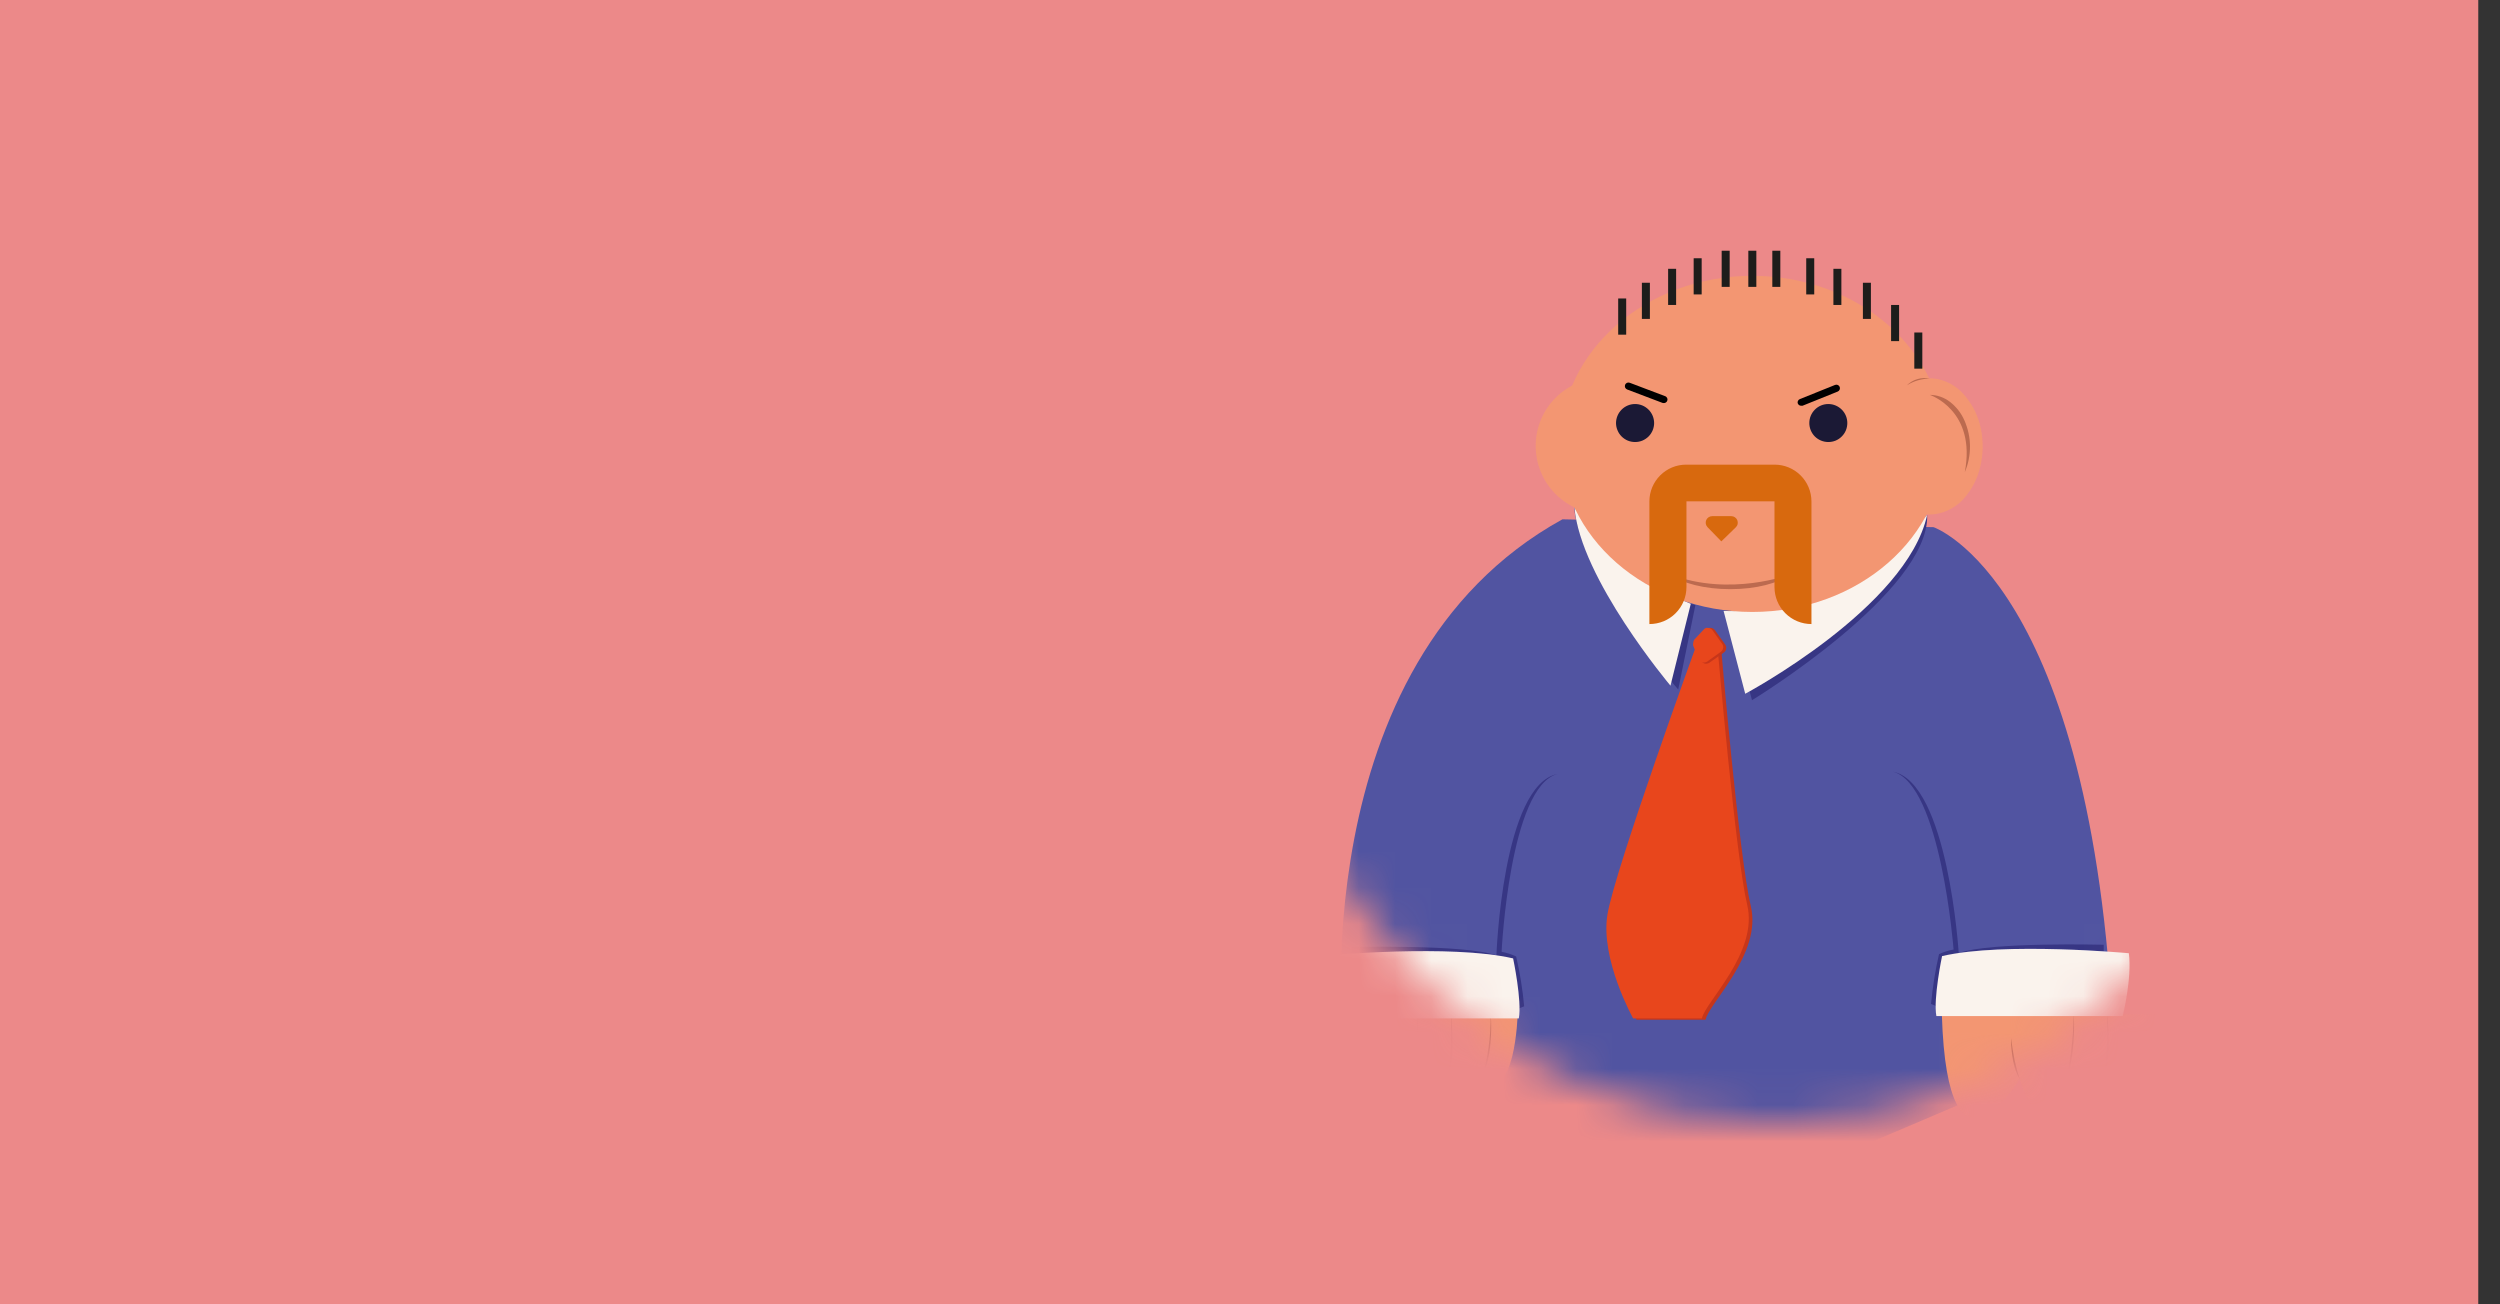 <svg width="69" height="36" viewBox="0 0 69 36" fill="none" xmlns="http://www.w3.org/2000/svg">
<rect x="0" y="0" width="69" height="36" fill="#333333" stroke="none"/>
<rect width="68.4" height="36" fill="#EC8989"/>
<mask id="mask0_431_11" style="mask-type:alpha" maskUnits="userSpaceOnUse" x="35" y="3" width="28" height="28">
<path d="M63 17C63 24.732 56.732 31 49 31C41.268 31 35 24.732 35 17C35 9.268 41.268 3 49 3C56.732 3 63 9.268 63 17Z" fill="#EC8989"/>
</mask>
<g mask="url(#mask0_431_11)">
<path d="M37.075 28.937C37.075 28.937 35.872 18.33 43.123 14.333L53.367 14.55C53.367 14.55 57.745 16.048 58.333 28.674L48.172 33L37.075 28.937Z" fill="#5154A1"/>
<path d="M53.19 14.211C53.19 14.211 50.842 17.18 47.75 17.038L48.355 19.326C48.355 19.326 53.261 16.336 53.19 14.211Z" fill="#373684"/>
<path d="M53.19 14.211C53.19 14.211 50.663 17.003 47.571 16.861L48.168 19.148C48.168 19.148 52.629 16.769 53.19 14.211Z" fill="#FAF3ED"/>
<path d="M46.794 16.696L46.319 19.03C46.319 19.03 43.613 15.965 43.447 14.001C43.445 14.001 45.771 16.539 46.794 16.696Z" fill="#373684"/>
<path d="M46.666 16.665L46.105 18.924C46.105 18.924 43.613 15.962 43.454 14.001C44.221 15.201 45.344 16.133 46.666 16.665Z" fill="#FAF3ED"/>
<path d="M47.505 17.918C47.505 17.918 48.004 23.689 48.322 25.008C48.64 26.326 47.163 27.689 47.074 28.144H45.17C45.17 28.144 44.258 26.507 44.461 25.273C44.664 24.038 46.922 17.845 46.922 17.845L47.505 17.918Z" fill="#C7361A"/>
<path d="M47.405 17.882C47.405 17.882 47.904 23.653 48.222 24.972C48.541 26.29 47.061 27.653 46.972 28.108H45.075C45.075 28.108 44.161 26.471 44.366 25.237C44.571 24.002 46.82 17.807 46.82 17.807L47.405 17.882Z" fill="#E8461C"/>
<path d="M46.816 17.668L47.087 17.378C47.103 17.361 47.123 17.347 47.145 17.339C47.167 17.33 47.19 17.326 47.213 17.328C47.237 17.329 47.261 17.336 47.282 17.348C47.302 17.359 47.32 17.375 47.333 17.394L47.613 17.787C47.626 17.804 47.635 17.823 47.64 17.844C47.645 17.864 47.646 17.886 47.642 17.906C47.639 17.927 47.632 17.947 47.621 17.965C47.61 17.983 47.595 17.998 47.578 18.01L47.185 18.288C47.166 18.302 47.144 18.311 47.121 18.315C47.097 18.32 47.073 18.32 47.05 18.315C47.027 18.308 47.006 18.297 46.988 18.282C46.97 18.266 46.956 18.247 46.946 18.224L46.785 17.842C46.776 17.813 46.776 17.781 46.785 17.752C46.787 17.721 46.797 17.692 46.816 17.668Z" fill="#C7361A"/>
<path d="M46.765 17.649L47.028 17.369C47.044 17.353 47.062 17.34 47.083 17.331C47.105 17.326 47.128 17.326 47.149 17.331C47.172 17.332 47.194 17.338 47.214 17.349C47.234 17.36 47.251 17.376 47.264 17.395L47.534 17.775C47.545 17.791 47.554 17.809 47.558 17.828C47.562 17.848 47.562 17.868 47.558 17.888C47.555 17.908 47.547 17.928 47.536 17.945C47.526 17.962 47.512 17.978 47.496 17.989L47.121 18.257C47.101 18.27 47.08 18.279 47.057 18.283C47.034 18.288 47.011 18.288 46.988 18.283C46.966 18.277 46.946 18.265 46.928 18.25C46.911 18.235 46.897 18.216 46.889 18.195L46.734 17.826C46.725 17.798 46.725 17.768 46.734 17.74C46.735 17.707 46.746 17.676 46.765 17.649Z" fill="#E8461C"/>
<path d="M44.264 14.188C44.017 14.188 43.773 14.14 43.545 14.045C43.316 13.95 43.109 13.812 42.934 13.637C42.76 13.462 42.622 13.255 42.527 13.026C42.433 12.798 42.385 12.553 42.385 12.306C42.385 11.808 42.583 11.33 42.935 10.977C43.288 10.625 43.766 10.427 44.264 10.427C44.763 10.427 45.242 10.625 45.594 10.977C45.947 11.33 46.146 11.808 46.146 12.306C46.146 12.806 45.948 13.284 45.595 13.637C45.242 13.99 44.764 14.188 44.264 14.188Z" fill="#F39672"/>
<path d="M51.803 12.322C51.801 11.968 51.881 11.618 52.037 11.3C52.174 11.012 52.392 10.771 52.664 10.606C52.91 10.459 53.201 10.408 53.481 10.463C53.775 10.525 54.038 10.686 54.228 10.918C54.449 11.177 54.601 11.487 54.67 11.821C54.744 12.172 54.739 12.536 54.654 12.886C54.579 13.214 54.42 13.518 54.195 13.769C53.996 13.989 53.728 14.136 53.435 14.186C53.379 14.195 53.322 14.2 53.265 14.2C53.17 14.2 53.075 14.188 52.982 14.164C52.629 14.062 52.327 13.829 52.139 13.513C51.917 13.155 51.8 12.743 51.803 12.322Z" fill="#F39672"/>
<path d="M48.364 16.89C45.434 16.89 43.063 14.816 43.063 12.252C43.063 9.687 45.44 7.613 48.364 7.613C51.289 7.613 53.666 9.687 53.666 12.252C53.666 14.816 51.295 16.89 48.364 16.89Z" fill="#F39672"/>
<path d="M49.713 11.198C49.726 11.2 49.738 11.2 49.751 11.198L50.721 10.807C50.745 10.797 50.764 10.778 50.774 10.755C50.785 10.731 50.785 10.704 50.776 10.679C50.766 10.655 50.747 10.636 50.723 10.625C50.699 10.615 50.672 10.614 50.648 10.624L49.676 11.015C49.664 11.02 49.653 11.027 49.643 11.036C49.634 11.045 49.626 11.056 49.621 11.068C49.617 11.079 49.614 11.092 49.614 11.105C49.614 11.118 49.617 11.131 49.623 11.143C49.631 11.16 49.644 11.174 49.66 11.184C49.676 11.194 49.694 11.199 49.713 11.198Z" fill="black"/>
<path d="M45.923 11.125C45.944 11.125 45.963 11.119 45.98 11.107C45.996 11.096 46.009 11.08 46.016 11.061C46.021 11.049 46.023 11.036 46.023 11.023C46.022 11.011 46.019 10.998 46.014 10.986C46.008 10.974 46.001 10.964 45.991 10.955C45.982 10.946 45.971 10.94 45.959 10.935L44.98 10.564C44.956 10.555 44.928 10.556 44.904 10.566C44.88 10.577 44.862 10.597 44.852 10.621C44.843 10.646 44.844 10.673 44.854 10.697C44.865 10.722 44.885 10.74 44.91 10.75L45.888 11.121C45.9 11.124 45.911 11.126 45.923 11.125Z" fill="black"/>
<path d="M45.128 12.2C45.059 12.2 44.991 12.187 44.927 12.161C44.863 12.134 44.805 12.095 44.757 12.047C44.708 11.998 44.669 11.94 44.643 11.876C44.616 11.812 44.602 11.744 44.602 11.675C44.603 11.536 44.659 11.403 44.757 11.305C44.856 11.206 44.989 11.151 45.128 11.151C45.267 11.151 45.401 11.206 45.499 11.305C45.598 11.403 45.653 11.536 45.654 11.675C45.654 11.744 45.64 11.812 45.614 11.876C45.587 11.94 45.549 11.998 45.5 12.047C45.451 12.095 45.393 12.134 45.329 12.161C45.266 12.187 45.197 12.2 45.128 12.2Z" fill="#1B1935"/>
<path d="M50.462 12.2C50.323 12.2 50.189 12.145 50.09 12.047C49.992 11.948 49.937 11.814 49.937 11.675C49.937 11.536 49.993 11.403 50.091 11.305C50.19 11.206 50.323 11.151 50.462 11.151C50.601 11.151 50.734 11.207 50.832 11.305C50.931 11.403 50.986 11.536 50.986 11.675C50.986 11.744 50.973 11.812 50.947 11.876C50.92 11.94 50.882 11.998 50.833 12.046C50.785 12.095 50.727 12.134 50.663 12.161C50.599 12.187 50.531 12.2 50.462 12.2Z" fill="#1B1935"/>
<path d="M54.228 13.033C54.324 12.807 54.373 12.563 54.372 12.318C54.37 12.073 54.318 11.831 54.219 11.607C54.131 11.402 53.991 11.223 53.813 11.087C53.654 10.966 53.461 10.9 53.261 10.898C53.261 10.898 54.555 11.324 54.228 13.033Z" fill="#BC6A4F"/>
<path d="M53.261 10.449C53.037 10.451 52.818 10.516 52.629 10.635C52.711 10.554 52.811 10.495 52.921 10.463C53.032 10.43 53.148 10.426 53.261 10.449Z" fill="#BC6A4F"/>
<path d="M46.109 15.856C46.42 16.097 47.041 16.261 47.757 16.261C48.472 16.261 49.082 16.097 49.404 15.856C49.404 15.856 47.75 16.482 46.109 15.856Z" fill="#BC6A4F"/>
<path d="M50.822 7.419H50.602V8.417H50.822V7.419Z" fill="#1D1D1B"/>
<path d="M51.637 7.804H51.416V8.802H51.637V7.804Z" fill="#1D1D1B"/>
<path d="M52.415 8.417H52.194V9.415H52.415V8.417Z" fill="#1D1D1B"/>
<path d="M53.056 9.177H52.835V10.175H53.056V9.177Z" fill="#1D1D1B"/>
<path d="M50.073 7.128H49.852V8.126H50.073V7.128Z" fill="#1D1D1B"/>
<path d="M49.137 6.92H48.916V7.918H49.137V6.92Z" fill="#1D1D1B"/>
<path d="M48.475 6.92H48.254V7.918H48.475V6.92Z" fill="#1D1D1B"/>
<path d="M47.739 6.92H47.518V7.918H47.739V6.92Z" fill="#1D1D1B"/>
<path d="M46.966 7.128H46.745V8.126H46.966V7.128Z" fill="#1D1D1B"/>
<path d="M46.261 7.419H46.04V8.417H46.261V7.419Z" fill="#1D1D1B"/>
<path d="M45.537 7.804H45.316V8.802H45.537V7.804Z" fill="#1D1D1B"/>
<path d="M44.883 8.238H44.662V9.237H44.883V8.238Z" fill="#1D1D1B"/>
<path d="M49.696 13.12C49.506 12.931 49.248 12.824 48.98 12.824H46.537C46.404 12.824 46.273 12.85 46.15 12.901C46.027 12.952 45.916 13.026 45.822 13.12C45.632 13.31 45.524 13.567 45.523 13.836V17.224C45.658 17.224 45.791 17.198 45.915 17.147C46.039 17.096 46.151 17.021 46.246 16.926C46.341 16.831 46.417 16.719 46.468 16.595C46.52 16.471 46.546 16.338 46.546 16.204V13.836H48.976V16.204C48.976 16.474 49.083 16.734 49.275 16.925C49.466 17.116 49.725 17.224 49.996 17.224V13.836C49.995 13.703 49.969 13.571 49.917 13.448C49.866 13.325 49.79 13.214 49.696 13.12Z" fill="#D8690E"/>
<path d="M47.255 14.246H47.785C47.821 14.246 47.855 14.257 47.884 14.277C47.914 14.297 47.937 14.325 47.95 14.358C47.963 14.391 47.966 14.427 47.959 14.462C47.952 14.497 47.934 14.528 47.909 14.553L47.509 14.942L47.127 14.549C47.103 14.523 47.086 14.492 47.08 14.457C47.074 14.423 47.078 14.387 47.091 14.355C47.105 14.323 47.128 14.296 47.157 14.276C47.186 14.257 47.22 14.246 47.255 14.246Z" fill="#D8690E"/>
<path d="M41.301 26.368C41.301 26.368 41.672 28.011 41.663 27.978C41.79 27.895 41.925 27.827 42.067 27.775C42.025 27.311 41.951 26.852 41.846 26.398C41.718 26.339 41.583 26.296 41.444 26.27C41.444 26.27 41.665 21.705 42.99 21.36C41.469 21.659 41.301 26.368 41.301 26.368Z" fill="#373684"/>
<path d="M41.301 26.369C40.051 26.185 38.27 26.261 37.301 26.322V26.139C37.301 26.139 40.437 26.059 41.301 26.369Z" fill="#373684"/>
<path d="M54.06 26.302C54.06 26.302 53.692 27.947 53.698 27.912C53.572 27.83 53.437 27.761 53.296 27.709C53.34 27.246 53.413 26.786 53.517 26.333C53.645 26.275 53.781 26.232 53.919 26.207C53.919 26.207 53.566 21.639 52.243 21.297C53.767 21.599 54.06 26.302 54.06 26.302Z" fill="#373684"/>
<path d="M54.06 26.302C55.313 26.121 57.093 26.194 58.063 26.256V26.075C58.063 26.075 54.931 25.995 54.06 26.302Z" fill="#373684"/>
<g clip-path="url(#clip0_431_11)">
<path d="M41.888 27.996C41.888 27.996 41.814 30.517 40.903 29.717C40.903 29.717 40.441 30.977 39.885 30.003C39.885 30.003 39.351 31.432 38.879 29.946C38.879 29.946 38.26 31.805 37.632 29.774C37.632 29.774 35.639 33.167 35.482 27.996L41.888 27.996Z" fill="#F39672"/>
<path d="M41.146 27.995C41.146 28.633 41.059 29.247 40.901 29.717C40.901 29.717 41.219 29.217 41.146 27.995Z" fill="#BC6A4F"/>
<path d="M40.045 27.996C40.095 29.398 39.885 30.003 39.885 30.003C39.885 30.003 40.203 29.491 40.045 27.996Z" fill="#BC6A4F"/>
<path d="M39.125 27.995C39.11 28.695 39.025 29.369 38.879 29.945C38.973 29.696 39.045 29.39 39.087 29.051C39.13 28.712 39.143 28.35 39.125 27.995Z" fill="#BC6A4F"/>
<path d="M37.394 28.651C37.44 29.07 37.522 29.454 37.631 29.774C37.557 29.664 37.497 29.501 37.455 29.303C37.413 29.105 37.392 28.879 37.394 28.651Z" fill="#BC6A4F"/>
</g>
<g clip-path="url(#clip1_431_11)">
<path d="M60 27.996C60 27.996 59.927 30.517 59.015 29.717C59.015 29.717 58.553 30.977 57.997 30.003C57.997 30.003 57.463 31.432 56.991 29.946C56.991 29.946 56.372 31.805 55.744 29.774C55.744 29.774 53.752 33.167 53.595 27.996L60 27.996Z" fill="#F39672"/>
<path d="M59.258 27.995C59.258 28.633 59.171 29.247 59.013 29.717C59.013 29.717 59.331 29.217 59.258 27.995Z" fill="#BC6A4F"/>
<path d="M58.158 27.996C58.207 29.398 57.997 30.003 57.997 30.003C57.997 30.003 58.316 29.491 58.158 27.996Z" fill="#BC6A4F"/>
<path d="M57.237 27.995C57.222 28.695 57.137 29.369 56.991 29.945C57.085 29.696 57.157 29.39 57.2 29.051C57.243 28.712 57.255 28.35 57.237 27.995Z" fill="#BC6A4F"/>
<path d="M55.506 28.651C55.553 29.07 55.634 29.454 55.743 29.774C55.67 29.664 55.609 29.501 55.567 29.303C55.525 29.105 55.504 28.879 55.506 28.651Z" fill="#BC6A4F"/>
</g>
<path d="M36.777 28.108C36.777 28.108 36.516 27.075 36.607 26.372C36.607 26.372 40.053 26.054 41.762 26.452C41.762 26.452 42.01 27.627 41.919 28.108H36.777Z" fill="#FAF3ED"/>
<path d="M58.586 28.043C58.586 28.043 58.847 27.011 58.756 26.309C58.756 26.309 55.311 25.991 53.601 26.388C53.601 26.388 53.354 27.564 53.444 28.043H58.586Z" fill="#FAF3ED"/>
</g>
<defs>
<clipPath id="clip0_431_11">
<rect width="6.405" height="2.871" fill="white" transform="translate(41.888 30.867) rotate(-180)"/>
</clipPath>
<clipPath id="clip1_431_11">
<rect width="6.405" height="2.871" fill="white" transform="translate(60 30.867) rotate(-180)"/>
</clipPath>
</defs>
</svg>
